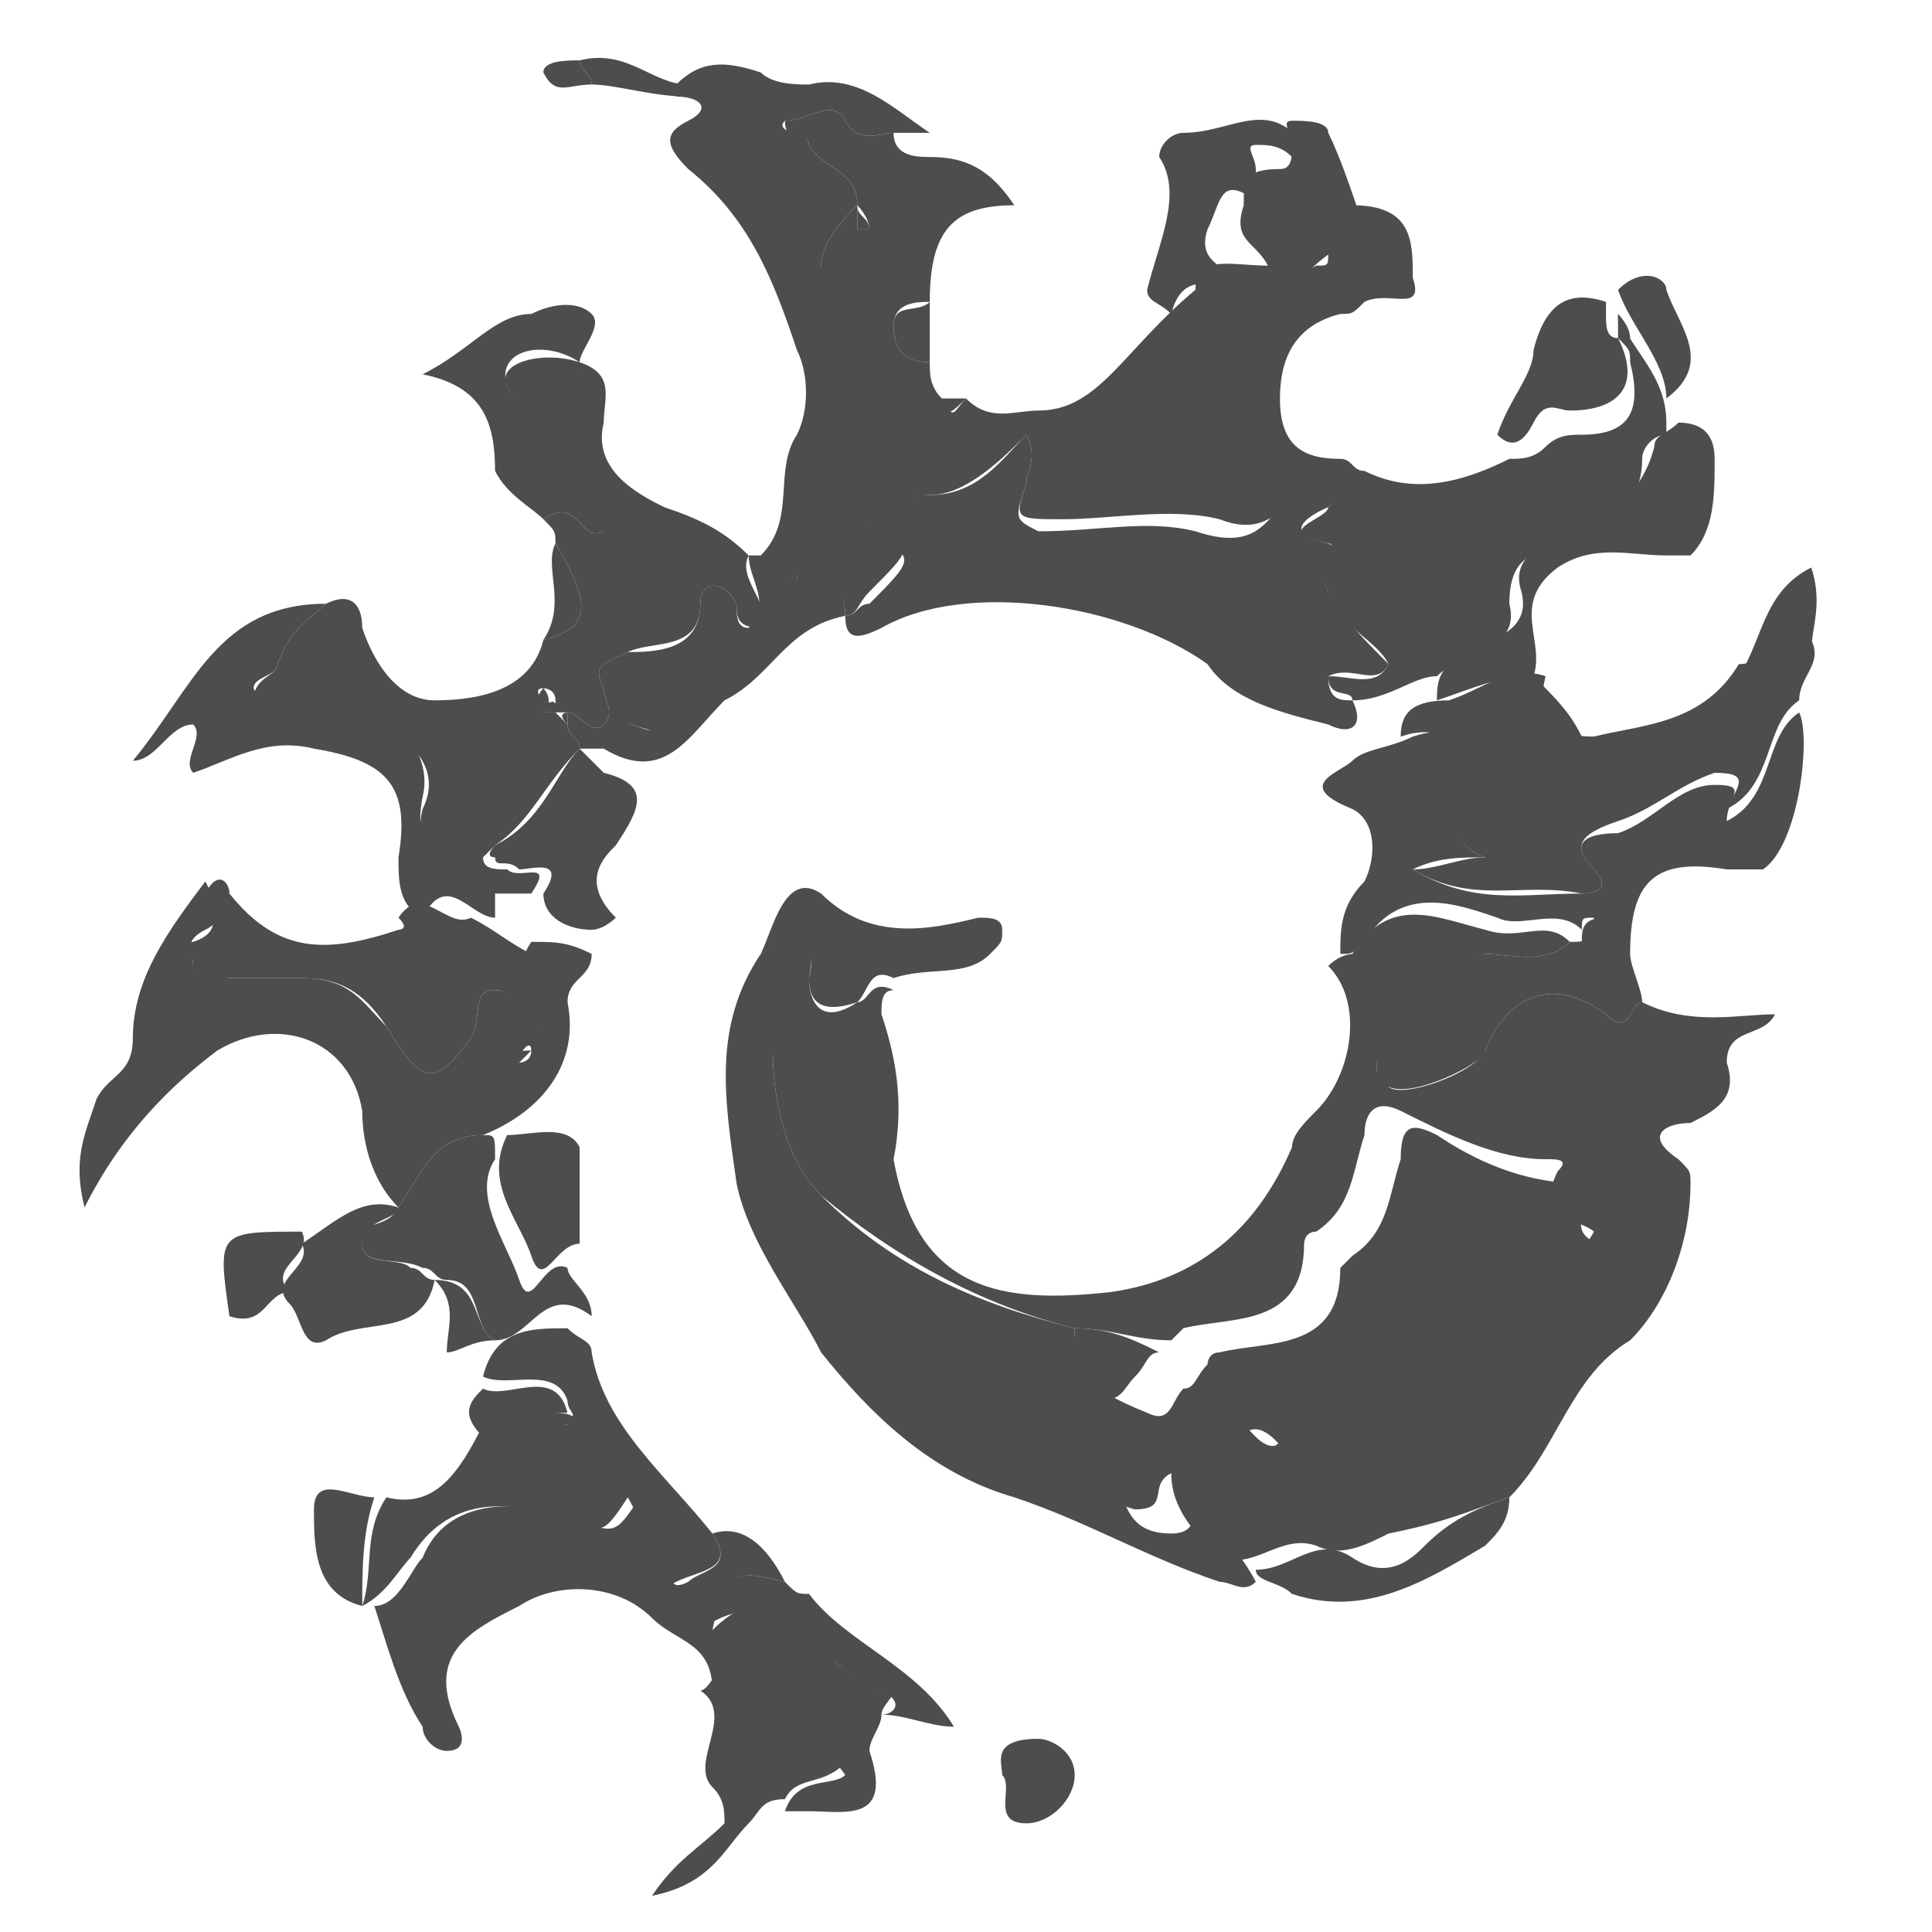 <?xml version="1.0" encoding="utf-8"?>
<!-- Generator: Adobe Illustrator 22.0.1, SVG Export Plug-In . SVG Version: 6.00 Build 0)  -->
<svg version="1.1" id="圖層_1" xmlns="http://www.w3.org/2000/svg" xmlns:xlink="http://www.w3.org/1999/xlink" x="0px" y="0px"
	 viewBox="0 0 16 16" style="enable-background:new 0 0 16 16;" xml:space="preserve">
<style type="text/css">
	.st0{fill:#4E4D4D;}
</style>
<g>
	<g>
		<path class="st0" d="M12.5,12.4c0.4-0.4,0.5-1,1-1.3c0.3-0.3,0.5-0.8,0.5-1.3c0-0.1,0-0.1-0.1-0.2c-0.3-0.2-0.1-0.3,0.1-0.3
			c0.2-0.1,0.4-0.2,0.3-0.5c0-0.3,0.3-0.2,0.4-0.4c-0.3,0-0.7,0.1-1.1-0.1c-0.1,0-0.1,0.3-0.3,0.1c-0.4-0.3-0.8-0.2-1,0.3
			c-0.1,0.2-0.7,0.4-0.8,0.3c-0.1-0.1-0.1-0.1-0.1-0.2c0.1-0.5,0.5-0.8,0.9-0.9c0.2,0,0.5,0.1,0.7-0.1l0,0c-0.2-0.2-0.4,0-0.7-0.1
			c-0.4-0.1-0.8-0.3-1.1,0.2c0,0-0.1,0-0.2,0.1c0.3,0.3,0.2,0.9-0.1,1.2c-0.1,0.1-0.2,0.2-0.2,0.3c-0.3,0.7-0.8,1.1-1.5,1.2
			c-0.9,0.1-1.6,0-1.8-1.1C7.5,9.1,7.4,8.7,7.3,8.4c0-0.1,0-0.2,0.1-0.2C7.2,8.1,7.2,8.3,7.1,8.3c-0.3,0.2-0.4,0-0.4-0.2
			c0.1-0.5-0.2-0.3-0.4-0.2l0,0c0,0.3,0,0.5,0.1,0.8c0,0.4,0.1,0.9,0.4,1.2c0.6,0.5,1.3,0.9,2.1,1.1c0.3,0,0.5,0.1,0.8,0.1
			c0,0,0.1-0.1,0.1-0.1c0.4-0.1,1,0,1-0.7c0,0,0-0.1,0.1-0.1c0.3-0.2,0.3-0.5,0.4-0.8c0-0.2,0.1-0.3,0.3-0.2
			c0.4,0.2,0.8,0.4,1.2,0.4c0.1,0,0.2,0,0.1,0.1c-0.2,0.4,0.2,0.4,0.3,0.5c-0.1,0.2-0.2,0.1-0.4,0.1c-0.3-0.1-0.6,0-0.6,0.4
			c0,0.3-0.2,0.2-0.4,0.2c-0.3-0.1-0.5,0.1-0.5,0.3c0,0.2-0.1,0.3-0.3,0.1c-0.1-0.1-0.2-0.2-0.4-0.1c-0.2,0.1,0,0.3,0,0.4
			c0,0.1,0,0.2,0,0.3c0,0.1-0.1,0.1-0.2,0c-0.2-0.2-0.3-0.4-0.5,0c0,0-0.1,0-0.1,0c-0.3-0.4-0.6,0-0.9-0.1c0.1,0.3,0.1,0.6,0.5,0.7
			c0.3,0,0.1-0.2,0.3-0.3c0,0.3,0.2,0.5,0.4,0.7l0,0c0.3,0.1,0.5-0.2,0.8-0.1c0.2,0.1,0.4,0,0.6-0.1C12,12.6,12.2,12.5,12.5,12.4z"
			/>
		<path class="st0" d="M8.9,11c-0.8-0.2-1.5-0.5-2.1-1.1C6.5,9.6,6.4,9.1,6.4,8.7c0-0.3,0-0.5-0.1-0.8C5.9,8.5,6,9.1,6.1,9.8
			c0.1,0.5,0.5,1,0.7,1.4c0.4,0.5,0.9,1,1.6,1.2c0.6,0.2,1.1,0.5,1.7,0.7c0.1,0,0.2,0.1,0.3,0c-0.1-0.2-0.3-0.4-0.4-0.7
			c-0.2,0,0,0.3-0.3,0.3c-0.4,0-0.4-0.3-0.5-0.7c0.3,0.1,0.6-0.3,0.9,0.1c0,0,0.1,0,0.1,0c0.1-0.4,0.3-0.3,0.5,0c0,0,0.1,0,0.2,0
			c0.1-0.1,0.1-0.2,0-0.3c-0.1-0.1-0.2-0.3,0-0.4c0.1-0.1,0.2,0,0.4,0.1c0.2,0.1,0.2,0.1,0.3-0.1c0-0.3,0.2-0.4,0.5-0.3
			c0.2,0.1,0.4,0.2,0.4-0.2c0.1-0.4,0.3-0.5,0.6-0.4c0.1,0,0.3,0.1,0.4-0.1c-0.2-0.1-0.6-0.1-0.3-0.5c0-0.1-0.1-0.1-0.1-0.1
			c-0.5,0-0.9-0.2-1.2-0.4c-0.2-0.1-0.3-0.1-0.3,0.2c-0.1,0.3-0.1,0.6-0.4,0.8c0,0-0.1,0.1-0.1,0.1c0,0.7-0.6,0.6-1,0.7
			c-0.1,0-0.1,0.1-0.1,0.1c-0.1,0.1-0.1,0.2-0.2,0.2c-0.1,0.1-0.1,0.3-0.3,0.2C9,11.5,9,11.4,9,11.3C8.9,11.2,8.9,11.1,8.9,11z"/>
		<path class="st0" d="M7.8,3.3C7.8,3.3,7.8,3.3,7.8,3.3c-0.1,0-0.1,0-0.1,0C7.7,3.3,7.7,3.3,7.8,3.3C7.7,3.2,7.7,3.1,7.7,3
			C7.5,3,7.4,2.9,7.4,2.7c0-0.2,0.2-0.2,0.3-0.2c0-0.6,0.2-0.8,0.7-0.8C8.2,1.4,8,1.3,7.7,1.3c-0.1,0-0.3,0-0.3-0.2
			C7.3,1.1,7.1,1.2,7,1C6.9,0.8,6.7,1,6.5,1C6.5,1.2,6.7,1.1,6.7,1.2c0.1,0.2,0.4,0.2,0.4,0.5c0,0,0.1,0.1,0.1,0.2c0,0-0.1,0-0.1,0
			c0-0.1,0-0.1,0-0.2C7,1.8,6.8,2,6.8,2.2c0,0.3-0.1,0.4-0.2,0.7c0.1,0.2,0.1,0.5,0,0.7c-0.2,0.3,0,0.7-0.3,1c0,0,0,0.1,0.1,0.1
			c0,0,0.1,0.1,0.1,0.1l0,0c0,0,0.1,0,0.1,0c0-0.1,0.1-0.2,0.2-0.2c0.1,0,0.2,0,0.3-0.2c0.2-0.2,0.4-0.3,0.6-0.3
			c0.3,0,0.6-0.3,0.8-0.5c0.1,0.2,0,0.3,0,0.4C8.4,4.3,8.4,4.3,8.8,4.3c0.4,0,0.9-0.1,1.3,0c0.5,0.2,0.6-0.3,0.9-0.4
			c-0.3,0-0.5-0.1-0.5-0.4c0-0.1,0-0.2-0.2-0.2c-0.1,0-0.2,0.1-0.2,0c-0.1-0.1,0-0.2,0.1-0.3c0.4-0.3,0.5-0.8,1-1
			c0.1,0,0.1-0.1,0.1-0.1c-0.1-0.3-0.2-0.6-0.3-0.8c0-0.1-0.2-0.1-0.3-0.1c-0.1,0,0,0.1,0,0.2c0,0.1,0,0.2-0.1,0.2
			c-0.3,0-0.3,0.1-0.3,0.3c-0.1,0.3,0.1,0.3,0.2,0.5c-0.3,0-0.6-0.1-0.6,0.2C9.3,2.9,9.1,3.4,8.6,3.4C8.4,3.4,8.2,3.5,8,3.3
			C7.9,3.4,7.9,3.5,7.8,3.3z"/>
		<path class="st0" d="M9.7,2.6c0.1-0.4,0.4-0.2,0.6-0.2C10.2,2.2,9.9,2.2,10,1.9c0.1-0.2,0.1-0.4,0.3-0.3c0.1,0,0.1-0.1,0.1-0.2
			c0-0.1-0.1-0.2,0-0.2c0.1,0,0.2,0,0.3,0.1c0.1,0.3,0.2,0.5,0.3,0.8c0,0.1,0,0.1-0.1,0.1c-0.4,0.2-0.6,0.7-1,1
			C9.9,3.3,9.9,3.3,9.9,3.4c0.1,0.1,0.2,0,0.2,0c0.2-0.1,0.2,0.1,0.2,0.2c0.1,0.3,0.2,0.4,0.5,0.4c-0.3,0.2-0.3,0.6-0.9,0.4
			c-0.4-0.1-0.8,0-1.3,0C8.4,4.3,8.4,4.3,8.5,4c0-0.1,0.1-0.2,0-0.4C8.3,3.8,8.1,4.1,7.7,4.1c-0.3,0-0.4,0.1-0.6,0.3
			c0.5,0.2,0.5,0.2,0.1,0.6C7.1,5,7.1,5.1,7,5.1l0,0c0,0.2,0.1,0.2,0.3,0.1c0.7-0.4,2-0.2,2.7,0.3C10.2,5.8,10.6,5.9,11,6
			c0.2,0.1,0.3,0,0.2-0.2c-0.1,0-0.2,0-0.2-0.2c0.2-0.1,0.4,0.1,0.5-0.1c-0.2-0.2-0.4-0.4-0.5-0.6c-0.1-0.2,0.2-0.3,0-0.4
			c-0.5-0.1,0-0.3,0-0.3c0.1-0.1,0.3-0.2,0.3-0.3c-0.1,0-0.1-0.1-0.2-0.1c-0.3,0-0.5-0.1-0.5-0.5c0-0.3,0.1-0.6,0.5-0.7
			c0.1,0,0.1,0,0.2-0.1c0.2-0.1,0.5,0.1,0.4-0.2c0-0.3,0-0.6-0.5-0.6c-0.3,0-0.3-0.3-0.4-0.5c-0.3-0.4-0.6-0.1-1-0.1
			c-0.1,0-0.2,0.1-0.2,0.2C9.8,1.6,9.6,2,9.5,2.4C9.5,2.5,9.6,2.5,9.7,2.6z"/>
		<path class="st0" d="M11.1,7.9c0.1,0,0.1,0,0.2-0.1c0.3-0.5,0.8-0.3,1.1-0.2c0.2,0.1,0.5-0.1,0.7,0.1c0-0.1,0-0.1,0.1-0.1
			c0,0,0,0,0,0.1c0,0.1-0.1,0.1-0.2,0.1c-0.2,0.2-0.5,0.1-0.7,0.1c-0.5,0.1-0.9,0.4-0.9,0.9c0,0.1,0,0.2,0.1,0.2
			c0.2,0.1,0.8-0.2,0.8-0.3c0.2-0.5,0.6-0.6,1-0.3c0.2,0.2,0.2-0.1,0.3-0.1c0-0.1-0.1-0.3-0.1-0.4c0-0.6,0.2-0.8,0.8-0.7
			c0.1,0,0.2,0,0.3,0C14.9,7,15,6.1,14.9,5.9c-0.3,0.2-0.2,0.7-0.6,0.9c0-0.2,0.2-0.3-0.1-0.3c-0.3,0-0.5,0.3-0.8,0.4
			C13.1,6.9,13,7,13.2,7.2c0.1,0.1,0.1,0.2-0.1,0.2c-0.5,0-0.9,0.1-1.4-0.2c0.2-0.1,0.4-0.1,0.6-0.1C12,7,12,6.7,12.1,6.5
			c0.1-0.4-0.1-0.5-0.4-0.4c-0.2,0.1-0.4,0.1-0.5,0.2c-0.1,0.1-0.5,0.2,0,0.4c0.2,0.1,0.2,0.4,0.1,0.6C11.1,7.5,11.1,7.7,11.1,7.9z"
			/>
		<path class="st0" d="M6.2,4.6C6,4.4,5.8,4.3,5.5,4.2C5.3,4.1,4.9,3.9,5,3.5C4.9,3.3,4.8,3.2,4.8,3l0,0c-0.3-0.1-0.7,0-0.6,0.2
			c0.1,0.2,0.2,0.5,0.4,0.6C4.9,4,4.9,4.2,5,4.4C4.8,4.5,4.8,4.1,4.5,4.3c0.1,0.1,0.1,0.1,0.1,0.2C4.9,5,4.9,5.2,4.5,5.3
			C4.4,5.7,4,5.8,3.6,5.8C3.3,5.8,3.1,5.5,3,5.2C3,5,2.9,4.9,2.7,5C2.6,5.1,2.4,5.2,2.3,5.5c0,0.1-0.2,0.1-0.2,0.3
			c0.1,0.1,0.2,0,0.4,0.1c0-0.1,0.1-0.1,0.1-0.1c0,0,0.1,0,0.1,0l0,0c0.6,0.2,1,0.5,0.8,0.9C3.4,7.1,3.7,7.2,3.9,7.4
			c0.2,0,0.3,0,0.5,0c0.2-0.3-0.1-0.1-0.2-0.2c-0.1,0-0.2,0-0.2-0.1C4,7.1,4.1,7,4.1,7c0.3-0.2,0.4-0.5,0.7-0.8l0,0
			c0-0.1-0.1-0.1-0.1-0.2c0,0,0,0-0.1-0.1c0,0-0.1,0-0.1-0.1c0,0-0.1-0.1,0-0.1c0,0,0.1,0,0.1,0.1c0,0.1,0,0.1-0.1,0.1
			c0-0.2,0.1,0,0.2,0l0,0C4.8,5.9,4.9,6.1,5,6c0.1-0.1,0-0.2,0-0.3C4.9,5.5,5,5.5,5.2,5.4c0.2-0.1,0.6,0,0.6-0.4
			c0-0.2,0.2-0.2,0.3,0c0,0.1,0,0.2,0.2,0.2C6.4,5,6.1,4.8,6.2,4.6z"/>
		<path class="st0" d="M11.3,3.9C11.2,4,11.1,4.1,11,4.2c0,0.1-0.5,0.2,0,0.3c0.1,0-0.1,0.2,0,0.4c0.1,0.3,0.4,0.4,0.5,0.6
			c-0.1,0.2-0.3,0.1-0.5,0.1c0,0.2,0.2,0.1,0.2,0.2c0.3,0,0.5-0.2,0.7-0.2c0.2-0.2,0.7-0.2,0.6-0.6c0-0.4,0.2-0.4,0.4-0.5
			c0.4-0.1,0.7-0.3,0.7-0.7c0-0.1,0.1-0.2,0.2-0.2c0,0,0-0.1,0-0.1c0-0.4-0.3-0.6-0.4-0.9c0,0,0,0,0,0.1c0,0,0,0,0,0c0,0,0,0,0,0.1
			c0.1,0.1,0.1,0.1,0.1,0.2c0.1,0.4,0,0.6-0.4,0.6c-0.1,0-0.2,0-0.3,0.1c-0.1,0.1-0.2,0.1-0.3,0.1C12.1,4,11.7,4.1,11.3,3.9z"/>
		<path class="st0" d="M6.5,13.1c-0.1-0.2-0.3-0.5-0.6-0.4C6.1,13,5.8,13,5.7,13.1c-0.2,0.1-0.1-0.1-0.2-0.2
			c-0.1-0.2-0.1-0.3-0.2-0.5c-0.2,0.3-0.2,0.3-0.5,0.2c-0.5-0.2-1.1-0.2-1.3,0.3c-0.1,0.1-0.2,0.4-0.4,0.4c0.1,0.3,0.2,0.7,0.4,1
			c0,0.1,0.1,0.2,0.2,0.2c0.2,0,0.1-0.2,0.1-0.2c-0.3-0.6,0.1-0.8,0.5-1c0.3-0.2,0.8-0.2,1.1,0.1c0.2,0.2,0.5,0.2,0.5,0.6
			c0.1,0,0.2-0.4,0.3-0.1c0.2,0.4,0.6,0.5,0.8,0.8c-0.1,0.1-0.4,0-0.5,0.3c0.1,0,0.1,0,0.2,0C7,15,7.4,15.1,7.2,14.5
			c0-0.1,0.1-0.2,0.1-0.3c0-0.1,0.2-0.2,0-0.2c-0.2-0.1-0.4-0.2-0.5-0.4c-0.3-0.2-0.5-0.5-0.9-0.1C6,13,6.1,13,6.5,13.1z"/>
		<path class="st0" d="M1.7,7.3C1.4,7.7,1.1,8.1,1.1,8.6c0,0.3-0.2,0.3-0.3,0.5C0.7,9.4,0.6,9.6,0.7,10C1,9.4,1.4,9,1.8,8.7
			C2.3,8.4,2.9,8.6,3,9.2c0,0.3,0.1,0.6,0.3,0.8C3.5,9.7,3.6,9.4,4,9.4c0.5-0.2,0.8-0.6,0.7-1.1c0-0.2,0.2-0.2,0.2-0.4
			C4.7,7.8,4.6,7.8,4.4,7.8C4.2,8.1,4.4,8.3,4.5,8.5c-0.2,0-0.2-0.3-0.4-0.3C3.9,8.2,4,8.4,3.9,8.6C3.6,9,3.5,9,3.2,8.5
			C3,8.3,2.9,8.1,2.5,8.1c-0.2,0-0.4,0-0.6,0c-0.1,0-0.3,0-0.3-0.1c0-0.1-0.1-0.2,0.1-0.3C1.9,7.6,1.8,7.5,1.7,7.3z M4.4,8.7
			C4.4,8.7,4.4,8.7,4.4,8.7c0,0.1-0.1,0.1-0.1,0.1C4.3,8.7,4.4,8.6,4.4,8.7C4.4,8.6,4.4,8.6,4.4,8.7z"/>
		<path class="st0" d="M11.6,6.1c0.3-0.1,0.5,0,0.4,0.4c0,0.2,0,0.5,0.3,0.6c-0.2,0-0.4,0.1-0.6,0.1c0.5,0.3,0.9,0.1,1.4,0.2
			c0.2,0,0.2-0.1,0.1-0.2C13,7,13.1,6.9,13.4,6.8c0.3-0.1,0.5-0.3,0.8-0.4c0.3,0,0.2,0.1,0.1,0.3c0.4-0.2,0.3-0.7,0.6-0.9
			c0-0.2,0.2-0.3,0.1-0.5c-0.2,0-0.4,0.2-0.6,0.2C14.1,6,13.6,6,13.2,6.1c-0.3,0-0.5-0.1-0.4-0.5l0,0c-0.3-0.1-0.5,0.1-0.8,0.2
			C11.7,5.8,11.6,5.9,11.6,6.1z"/>
		<path class="st0" d="M3,13.3c0.2-0.1,0.3-0.3,0.4-0.4c0.3-0.5,0.8-0.5,1.3-0.3c0.3,0.1,0.3,0.1,0.5-0.2c0.1,0.2,0.2,0.3,0.2,0.5
			c0,0.1,0,0.3,0.2,0.2C5.8,13,6.1,13,5.9,12.7c-0.4-0.5-0.9-0.9-1-1.5c0-0.1-0.1-0.1-0.2-0.2c-0.3,0-0.6,0-0.7,0.4
			c0.2,0.1,0.6-0.1,0.7,0.2c0,0.1,0.1,0.1,0,0.2c-0.1,0-0.1-0.1-0.1-0.1c-0.2-0.1-0.4,0-0.6,0.1c-0.2,0.4-0.4,0.7-0.8,0.6
			C3,12.7,3.1,13,3,13.3L3,13.3z"/>
		<path class="st0" d="M2.5,5.8c-0.1,0-0.3,0.1-0.4-0.1C2.1,5.6,2.3,5.6,2.3,5.5C2.4,5.2,2.6,5.1,2.7,5c-0.9,0-1.1,0.7-1.6,1.3
			C1.3,6.3,1.4,6,1.6,6c0.1,0.1-0.1,0.3,0,0.4c0.3-0.1,0.6-0.3,1-0.2c0.6,0.1,0.8,0.3,0.7,0.9c0,0.2,0,0.4,0.2,0.5
			c0.2-0.4,0.4,0,0.6,0c0-0.1,0-0.1,0-0.2C3.7,7.2,3.4,7.1,3.5,6.6c0.1-0.4-0.3-0.8-0.8-0.9C2.6,5.8,2.6,5.8,2.5,5.8z"/>
		<path class="st0" d="M7.1,1.7c0-0.3-0.3-0.3-0.4-0.5c0-0.1-0.3-0.1-0.2-0.2C6.7,1,6.9,0.8,7,1c0.1,0.2,0.3,0.1,0.4,0.1
			c0.1,0,0.1,0,0.3,0c-0.3-0.2-0.6-0.5-1-0.4c-0.1,0-0.3,0-0.4-0.1C6,0.5,5.8,0.5,5.6,0.7c0,0,0,0.1,0,0.1c0.2,0,0.3,0.1,0.1,0.2
			c-0.2,0.1-0.2,0.2,0,0.4c0.5,0.4,0.7,0.9,0.9,1.5c0.1-0.2,0.3-0.4,0.2-0.7C6.8,2,7,1.8,7.1,1.7L7.1,1.7z"/>
		<path class="st0" d="M3.9,7.6c-0.2,0.1-0.4-0.3-0.6,0l0,0c0.1,0.1,0,0.1,0,0.1c-0.6,0.2-1,0.2-1.4-0.3c0-0.1-0.1-0.2-0.2,0
			c0,0.1,0.2,0.3-0.1,0.4C1.5,7.8,1.6,7.9,1.6,8c0,0.2,0.2,0.1,0.3,0.1c0.2,0,0.4,0,0.6,0c0.3,0,0.5,0.1,0.7,0.4
			C3.5,9,3.6,9,3.9,8.6C4,8.4,3.9,8.2,4.1,8.2c0.2,0,0.1,0.3,0.4,0.3c0-0.2-0.2-0.4-0.1-0.6C4.2,7.8,4.1,7.7,3.9,7.6z"/>
		<path class="st0" d="M6.2,4.6c0,0.2,0.2,0.4,0,0.6C6.1,5.2,6.1,5.1,6.1,5C6,4.8,5.8,4.8,5.8,5c0,0.4-0.4,0.4-0.6,0.4
			C5,5.5,4.9,5.5,5,5.7C5,5.8,5.1,5.9,5,6C4.9,6.1,4.8,5.9,4.7,5.9c0,0,0,0.1,0,0.1c0,0.1,0.1,0.1,0.1,0.2c0.1,0,0.2,0,0.2,0
			c0.5,0.3,0.7-0.1,1-0.4C6.4,5.6,6.5,5.2,7,5.1l0,0c0-0.2-0.1-0.4-0.3-0.5c0,0-0.1,0-0.1,0c0,0.1,0,0.1,0,0.2c0,0,0,0-0.1,0
			c0,0,0-0.1,0.1-0.1c0,0-0.1-0.1-0.1-0.1C6.3,4.6,6.2,4.6,6.2,4.6z M5.2,6C5.3,6,5.3,5.9,5.2,6c0.1,0,0.3-0.1,0.2,0
			C5.4,6.1,5.3,6,5.2,6z"/>
		<path class="st0" d="M4,9.4C3.6,9.4,3.5,9.7,3.3,10l0,0c-0.1,0.2-0.4,0.1-0.3,0.3c0,0.2,0.3,0.1,0.5,0.2c0.1,0,0.1,0.1,0.2,0.1
			l0,0C4,10.6,3.9,11,4.1,11.1c0.3,0,0.4-0.5,0.8-0.2c0-0.2-0.2-0.3-0.2-0.4c-0.2-0.1-0.3,0.4-0.4,0.1c-0.1-0.3-0.4-0.7-0.2-1
			C4.1,9.4,4.1,9.4,4,9.4z"/>
		<path class="st0" d="M11.9,5.8c0.3-0.1,0.5-0.2,0.8-0.2c0.1-0.3-0.2-0.6,0.2-0.9c0.3-0.2,0.6-0.1,0.9-0.1c0.1,0,0.1,0,0.2,0
			c0.2-0.2,0.2-0.5,0.2-0.8c0-0.2-0.1-0.3-0.3-0.3c-0.1,0.1-0.2,0.1-0.2,0.2c-0.1,0.4-0.4,0.6-0.7,0.7c-0.2,0.1-0.5,0.2-0.4,0.5
			c0.1,0.4-0.4,0.4-0.6,0.6C11.9,5.6,11.9,5.7,11.9,5.8z"/>
		<path class="st0" d="M4.5,4.3C4.8,4.1,4.8,4.5,5,4.4c0-0.2,0-0.4-0.3-0.6C4.5,3.7,4.3,3.4,4.2,3.2C4.1,2.9,4.5,2.8,4.8,3
			c0-0.1,0.2-0.3,0.1-0.4c-0.1-0.1-0.3-0.1-0.5,0C4.1,2.6,3.9,2.9,3.5,3.1C4,3.2,4.1,3.5,4.1,3.9C4.2,4.1,4.4,4.2,4.5,4.3z"/>
		<path class="st0" d="M4.8,6.2C4.6,6.4,4.5,6.8,4.1,7C4.1,7,4,7.1,4.1,7.1c0,0.1,0.1,0,0.2,0.1c0.1,0,0.4-0.1,0.2,0.2
			c0,0.2,0.2,0.3,0.4,0.3c0.1,0,0.2-0.1,0.2-0.1C4.8,7.3,5,7.1,5.1,7C5.3,6.7,5.4,6.5,5,6.4C4.9,6.3,4.9,6.3,4.8,6.2z"/>
		<path class="st0" d="M6.3,7.9c0.2-0.1,0.5-0.2,0.4,0.2c0,0.2,0.1,0.3,0.4,0.2c0.1-0.1,0.1-0.3,0.3-0.2c0.3-0.1,0.6,0,0.8-0.2
			c0.1-0.1,0.1-0.1,0.1-0.2c0-0.1-0.1-0.1-0.2-0.1C7.7,7.7,7.2,7.8,6.8,7.4C6.5,7.2,6.4,7.7,6.3,7.9z"/>
		<path class="st0" d="M3.6,10.6c-0.1,0-0.1-0.1-0.2-0.1C3.3,10.4,3,10.5,3,10.3c0-0.2,0.3-0.2,0.3-0.3C3,9.9,2.8,10.1,2.5,10.3
			c0.1,0.2-0.3,0.3-0.1,0.5c0.1,0.1,0.1,0.4,0.3,0.3C3,10.9,3.5,11.1,3.6,10.6z"/>
		<path class="st0" d="M12.4,3.6c0.1,0.1,0.2,0.1,0.3-0.1c0.1-0.2,0.2-0.1,0.3-0.1c0.4,0,0.6-0.2,0.4-0.6c-0.1,0-0.1-0.1-0.1-0.2
			c0,0,0,0,0-0.1c0,0,0,0,0,0c-0.3-0.1-0.5,0-0.6,0.4C12.7,3.1,12.5,3.3,12.4,3.6z"/>
		<path class="st0" d="M12.5,12.4c-0.3,0.1-0.5,0.2-0.7,0.4c-0.1,0.1-0.3,0.3-0.6,0.1c-0.3-0.2-0.5,0.1-0.8,0.1
			c0,0.1,0.2,0.1,0.3,0.2c0.6,0.2,1.1-0.1,1.6-0.4C12.4,12.7,12.5,12.6,12.5,12.4z"/>
		<path class="st0" d="M6.5,14.9c0.1-0.2,0.3-0.1,0.5-0.3c-0.2-0.3-0.6-0.4-0.8-0.8C6,13.6,5.9,14,5.8,14c0.3,0.2-0.1,0.6,0.1,0.8
			C6,14.9,6,15,6,15.1c0.1,0,0.2,0,0.2,0C6.3,15,6.3,14.9,6.5,14.9z"/>
		<path class="st0" d="M6.5,13.1C6.1,13,6,13,5.8,13.5c0.4-0.3,0.7-0.1,0.9,0.1C6.9,13.7,7,13.9,7.3,14c0.2,0.1,0.1,0.2,0,0.2
			c0.2,0,0.4,0.1,0.6,0.1c-0.3-0.5-0.9-0.7-1.2-1.1C6.6,13.2,6.6,13.2,6.5,13.1C6.6,13.1,6.6,13.1,6.5,13.1z"/>
		<path class="st0" d="M4.2,9.4c-0.2,0.4,0.1,0.7,0.2,1c0.1,0.3,0.2-0.1,0.4-0.1c0-0.3,0-0.5,0-0.8C4.7,9.3,4.4,9.4,4.2,9.4z"/>
		<path class="st0" d="M3,13.3c0-0.3,0-0.6,0.1-0.9c-0.2,0-0.5-0.2-0.5,0.1C2.6,12.8,2.6,13.2,3,13.3z"/>
		<path class="st0" d="M14.4,5.6c0.2,0,0.4-0.2,0.6-0.2C15,5.2,15.1,5,15,4.7C14.6,4.9,14.6,5.3,14.4,5.6z"/>
		<path class="st0" d="M8.3,14.7c0.1,0.1-0.1,0.4,0.2,0.4c0.2,0,0.4-0.2,0.4-0.4c0-0.2-0.2-0.3-0.3-0.3C8.2,14.4,8.3,14.6,8.3,14.7z
			"/>
		<path class="st0" d="M2.4,10.7c-0.2-0.2,0.2-0.3,0.1-0.5c-0.7,0-0.7,0-0.6,0.7C2.2,11,2.2,10.7,2.4,10.7z"/>
		<path class="st0" d="M13.4,2.4c0.1,0.3,0.4,0.6,0.4,0.9c0.4-0.3,0.1-0.6,0-0.9C13.8,2.3,13.6,2.2,13.4,2.4z"/>
		<path class="st0" d="M6.2,15.1C6.2,15,6.1,15,6,15.1c-0.2,0.2-0.4,0.3-0.6,0.6C5.9,15.6,6,15.3,6.2,15.1z"/>
		<path class="st0" d="M4.7,11.7c-0.1-0.4-0.5-0.1-0.7-0.2c-0.1,0.1-0.2,0.2,0,0.4C4.2,11.7,4.4,11.7,4.7,11.7
			C4.7,11.7,4.7,11.7,4.7,11.7z"/>
		<path class="st0" d="M5.7,0.8c0,0,0-0.1,0-0.1c-0.3,0-0.5-0.3-0.9-0.2c0,0.1,0.1,0.1,0.1,0.2C5.1,0.7,5.4,0.8,5.7,0.8z"/>
		<path class="st0" d="M12.7,5.6c0,0.4,0.1,0.6,0.4,0.5C13,5.9,12.9,5.8,12.7,5.6z"/>
		<path class="st0" d="M4.5,5.3C4.9,5.2,4.9,5,4.6,4.5C4.5,4.7,4.7,5,4.5,5.3z"/>
		<path class="st0" d="M4.1,11.1C3.9,11,4,10.6,3.6,10.6c0.2,0.2,0.1,0.4,0.1,0.6l0,0C3.8,11.2,3.9,11.1,4.1,11.1z"/>
		<path class="st0" d="M7.7,2.5c-0.1,0.1-0.3,0-0.3,0.2C7.4,2.9,7.5,3,7.7,3C7.7,2.8,7.7,2.7,7.7,2.5z"/>
		<path class="st0" d="M4.9,0.7c0-0.1-0.1-0.1-0.1-0.2c-0.1,0-0.3,0-0.3,0.1C4.6,0.8,4.7,0.7,4.9,0.7z"/>
		<path class="st0" d="M4.8,3c0,0.2,0,0.4,0.2,0.5C5,3.3,5.1,3.1,4.8,3z"/>
		<path class="st0" d="M7.8,3.3c0,0.2,0.1,0.1,0.2,0C7.9,3.3,7.9,3.3,7.8,3.3z"/>
		<path class="st0" d="M6.6,13.1C6.6,13.2,6.6,13.2,6.6,13.1C6.6,13.1,6.6,13.1,6.6,13.1z"/>
		<path class="st0" d="M3.7,11.3L3.7,11.3L3.7,11.3z"/>
		<path class="st0" d="M7.7,3.3C7.7,3.3,7.7,3.3,7.7,3.3C7.7,3.3,7.7,3.3,7.7,3.3C7.7,3.3,7.7,3.3,7.7,3.3z"/>
		<path class="st0" d="M3.3,7.7C3.4,7.7,3.5,7.7,3.3,7.7C3.4,7.7,3.4,7.7,3.3,7.7z"/>
		<path class="st0" d="M8.9,11c0,0.1,0,0.2,0,0.3c0,0.2,0.1,0.3,0.2,0.3c0.2,0,0.2-0.1,0.3-0.2c0.1-0.1,0.1-0.2,0.2-0.2
			C9.4,11.1,9.2,11,8.9,11z"/>
		<path class="st0" d="M6.6,4.7C6.9,4.7,7,4.9,7,5.1C7.1,5.1,7.1,5,7.2,4.9c0.4-0.4,0.4-0.4-0.1-0.6C7.1,4.5,6.9,4.5,6.8,4.5
			C6.7,4.5,6.6,4.5,6.6,4.7z"/>
		<path class="st0" d="M6.5,4.7c0,0,0,0.1-0.1,0.1c0,0,0,0,0.1,0C6.5,4.8,6.5,4.8,6.5,4.7C6.5,4.7,6.5,4.7,6.5,4.7z"/>
		<path class="st0" d="M7.1,1.7c0,0.1,0,0.1,0,0.2c0,0,0.1,0,0.1,0C7.2,1.8,7.1,1.8,7.1,1.7C7.1,1.7,7.1,1.7,7.1,1.7z"/>
		<path class="st0" d="M13.1,7.8c0.1,0,0.1,0,0.2-0.1c0,0,0-0.1,0-0.1C13.1,7.6,13.1,7.7,13.1,7.8L13.1,7.8z"/>
		<path class="st0" d="M2.5,5.8c0.1,0,0.2,0,0.2-0.1c0,0,0,0,0,0c0,0-0.1,0-0.1,0C2.5,5.7,2.5,5.7,2.5,5.8z"/>
		<path class="st0" d="M4.5,5.9C4.6,5.9,4.6,5.9,4.5,5.9c0.1-0.1,0-0.2,0-0.2C4.4,5.8,4.5,5.9,4.5,5.9L4.5,5.9z"/>
		<path class="st0" d="M4.5,5.9C4.6,5.9,4.6,5.9,4.5,5.9c0.1,0,0.1,0,0.2,0C4.6,5.9,4.6,5.7,4.5,5.9C4.5,5.9,4.5,5.9,4.5,5.9z"/>
		<path class="st0" d="M4.7,6c0,0,0-0.1,0-0.1c0,0,0,0,0,0C4.7,5.9,4.6,5.9,4.7,6C4.7,6,4.7,6,4.7,6z"/>
		<path class="st0" d="M2.6,5.7C2.6,5.7,2.6,5.7,2.6,5.7C2.6,5.7,2.6,5.7,2.6,5.7z"/>
		<path class="st0" d="M13.4,2.6c0,0.1,0,0.2,0.1,0.2C13.5,2.7,13.4,2.6,13.4,2.6z"/>
		<path class="st0" d="M4.4,8.7C4.4,8.6,4.4,8.6,4.4,8.7c-0.1,0-0.1,0-0.1,0.1C4.4,8.7,4.4,8.7,4.4,8.7C4.4,8.7,4.4,8.7,4.4,8.7z"/>
		<path class="st0" d="M4.6,11.7c0,0.1,0,0.1,0.1,0.1C4.8,11.8,4.8,11.7,4.6,11.7C4.7,11.7,4.7,11.7,4.6,11.7z"/>
		<path class="st0" d="M5.2,6C5.3,6,5.4,6.1,5.5,6C5.5,5.9,5.4,5.9,5.2,6C5.3,5.9,5.3,6,5.2,6z"/>
	</g>
</g>
</svg>
